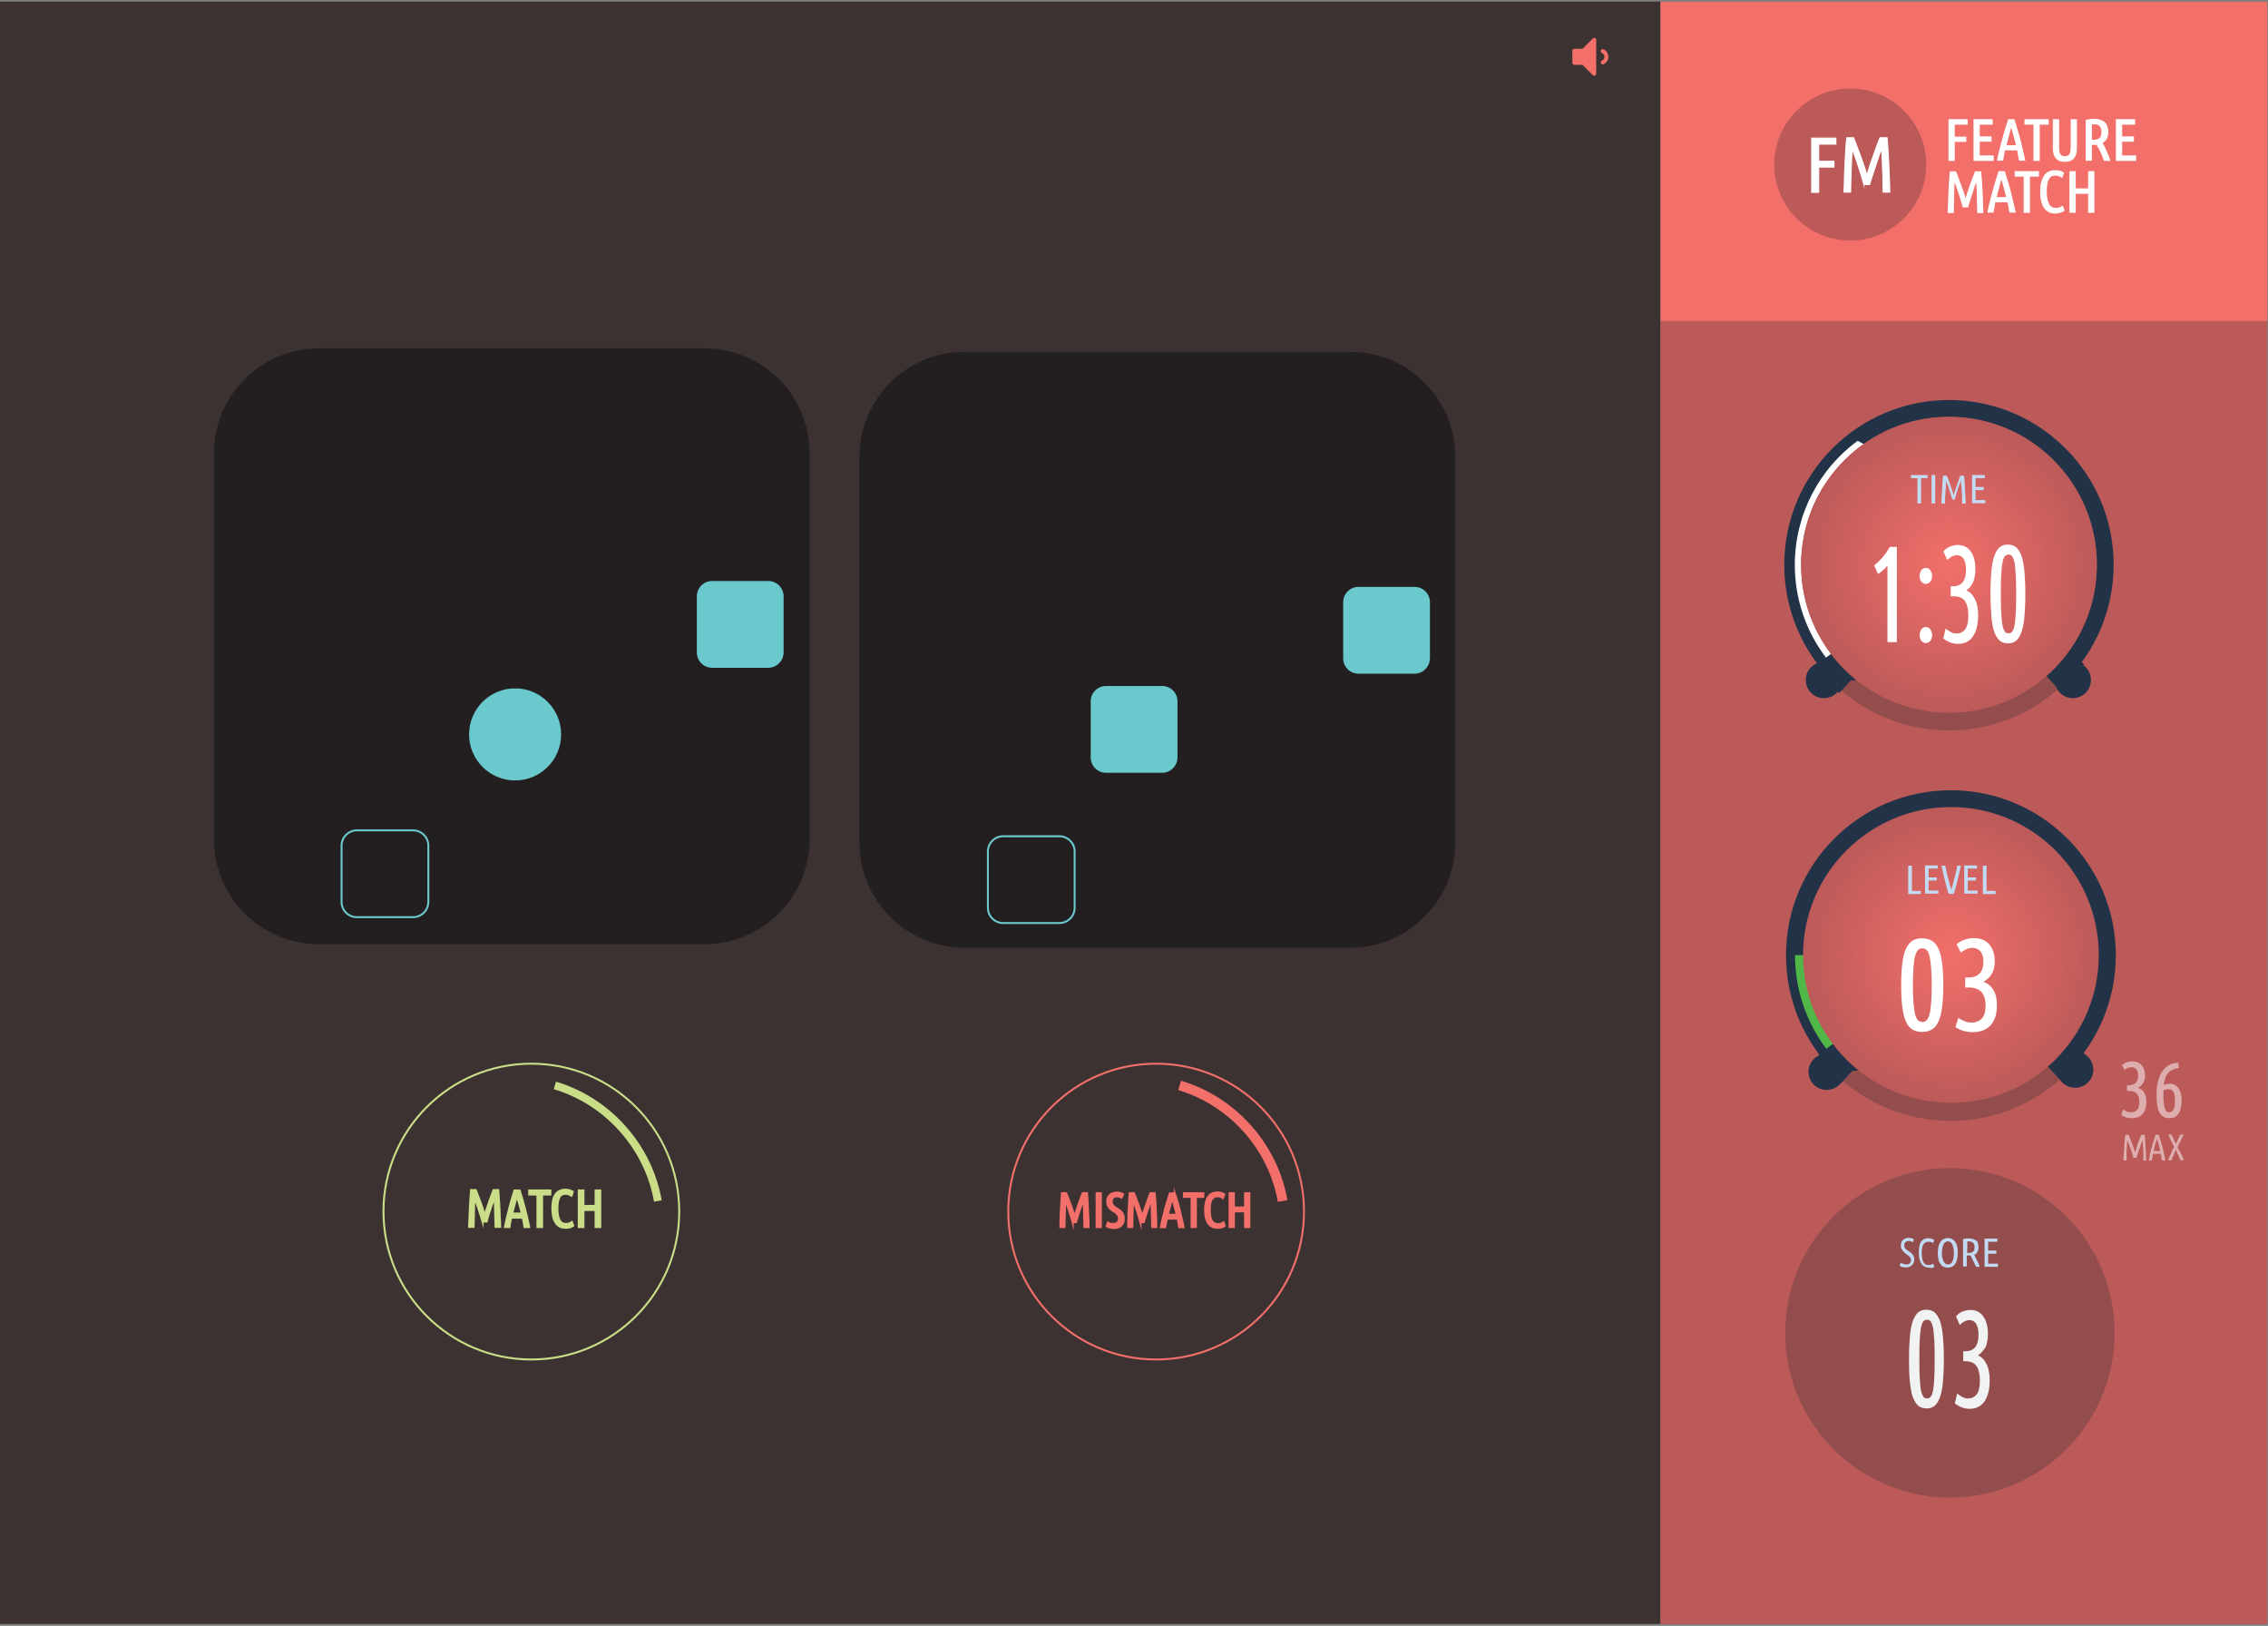 <?xml version="1.0" encoding="utf-8"?>
<!-- Generator: Adobe Illustrator 21.0.0, SVG Export Plug-In . SVG Version: 6.00 Build 0)  -->
<svg version="1.1" id="Layer_1" xmlns="http://www.w3.org/2000/svg" xmlns:xlink="http://www.w3.org/1999/xlink" x="0px" y="0px"
	 viewBox="0 0 1158 830" style="enable-background:new 0 0 1158 830;" xml:space="preserve">
<rect x="0" y="0" width="1158" height="830" fill="#808080" stroke="none"/>
<style type="text/css">
	.st0{fill:#3D3232;}
	.st1{fill:#BC5A5A;}
	.st2{fill:#F26F6A;}
	.st3{fill:#944D4D;}
	.st4{fill:#C2DBF2;}
	.st5{fill:#F1F2F2;}
	.st6{fill:#233347;}
	.st7{fill:#FFFFFF;}
	.st8{clip-path:url(#SVGID_3_);fill:url(#SVGID_4_);}
	.st9{fill:#51B848;}
	.st10{fill:url(#SVGID_5_);}
	.st11{clip-path:url(#SVGID_7_);fill:url(#SVGID_8_);}
	.st12{opacity:0.5;}
	.st13{fill:#FFFFFF;stroke:#FFFFFF;stroke-width:0.5;stroke-miterlimit:10;}
	.st14{fill:none;stroke:#CADE88;stroke-miterlimit:10;}
	.st15{fill:#CADD88;stroke:#CADD88;stroke-miterlimit:10;}
	.st16{fill:none;stroke:#CADE88;stroke-width:4;stroke-miterlimit:10;}
	.st17{fill:none;stroke:#F26F6A;stroke-miterlimit:10;}
	.st18{fill:#F26F6A;stroke:#F26F6A;stroke-miterlimit:10;}
	.st19{fill:none;stroke:#F26F6A;stroke-width:5;stroke-miterlimit:10;}
	.st20{fill:#231F20;}
	.st21{fill:#6AC9CD;}
	.st22{fill:none;stroke:#6AC9CD;stroke-miterlimit:10;}
</style>
<title>SpatialSpan</title>
<desc>Created with Sketch.</desc>
<g id="Page-1">
	<g id="SpatialSpan">
		<g id="Background_x5F_Panel_x5F_L">
			<rect id="Rectangle-path" y="0.8" class="st0" width="847.9" height="828.2"/>
		</g>
		<g id="Bottom_x5F_Panel_x5F_L" transform="translate(847, 163)">
			<rect id="Rectangle-path_1_" x="0.8" y="0.9" class="st1" width="309.8" height="665.2"/>
		</g>
		<g id="Top_x5F_Panel_x5F_L" transform="translate(847, 0)">
			<rect id="Rectangle-path_2_" x="0.8" y="0.9" class="st2" width="309.8" height="163"/>
		</g>
		<g id="Test_name" transform="translate(905, 45)">
			<circle id="Oval" class="st1" cx="39.7" cy="39" r="38.8"/>
		</g>
		<g id="Audio_Controls" transform="translate(802, 19)">
			<g id="Layer_18">
				<path id="Shape_17_" class="st2" d="M13,1.2v17.5c0,0.3-0.1,0.5-0.3,0.7s-0.4,0.3-0.7,0.3s-0.5-0.1-0.7-0.3L6,14.1H1.8
					c-0.3,0-0.5-0.1-0.7-0.3s-0.3-0.4-0.3-0.7V6.9c0-0.3,0.1-0.5,0.3-0.7C1.3,6,1.5,5.9,1.8,5.9H6l5.3-5.3c0.2-0.2,0.4-0.3,0.7-0.3
					s0.5,0.1,0.7,0.3C12.9,0.7,13,0.9,13,1.2z M18.5,7.7c0.5,0.7,0.7,1.5,0.7,2.3s-0.2,1.6-0.7,2.3s-1.1,1.2-1.8,1.5
					c-0.1,0.1-0.2,0.1-0.4,0.1c-0.3,0-0.5-0.1-0.7-0.3s-0.3-0.4-0.3-0.7c0-0.2,0.1-0.4,0.2-0.6s0.3-0.3,0.5-0.4
					c0.2-0.1,0.4-0.2,0.5-0.4c0.2-0.1,0.3-0.3,0.5-0.6c0.1-0.2,0.2-0.6,0.2-0.9c0-0.4-0.1-0.7-0.2-0.9s-0.3-0.4-0.5-0.6
					c-0.2-0.1-0.4-0.3-0.5-0.4c-0.2-0.1-0.3-0.2-0.5-0.4c-0.1-0.2-0.2-0.3-0.2-0.6c0-0.3,0.1-0.5,0.3-0.7s0.4-0.3,0.7-0.3
					c0.2,0,0.3,0,0.4,0.1C17.4,6.4,18,6.9,18.5,7.7z"/>
			</g>
		</g>
		<g>
			<g>
				<path class="st3" d="M1079.7,680.4c0,46.4-37.7,84.1-84.1,84.1s-84.1-37.7-84.1-84.1s37.7-84.1,84.1-84.1
					S1079.7,634,1079.7,680.4"/>
			</g>
		</g>
		<g>
			<path class="st4" d="M973.4,645.5c0.8,0,1.4-0.2,1.7-0.6c0.5-0.5,0.6-0.9,0.6-1.7c0-0.3,0-0.8-0.2-0.9c-0.2-0.3-0.3-0.6-0.5-0.8
				c-0.2-0.2-0.5-0.5-0.8-0.6c-0.3-0.2-0.5-0.5-0.8-0.6c-0.3-0.2-0.6-0.5-0.9-0.8c-0.3-0.3-0.6-0.5-0.9-0.9
				c-0.3-0.5-0.5-0.8-0.8-1.2c-0.2-0.5-0.3-0.9-0.3-1.6c0-0.6,0.2-1.1,0.3-1.6s0.5-0.9,0.8-1.2c0.3-0.3,0.8-0.6,1.2-0.8
				c0.5-0.2,1.1-0.3,1.6-0.3c0.6,0,1.1,0,1.6,0.2s0.9,0.3,1.2,0.5l-0.6,1.6c-0.3-0.2-0.6-0.3-0.9-0.5c-0.3-0.2-0.8-0.2-1.1-0.2
				c-0.6,0-1.2,0.2-1.7,0.6c-0.5,0.5-0.6,0.9-0.6,1.6c0,0.5,0,0.8,0.2,1.1s0.3,0.6,0.5,0.8c0.2,0.3,0.5,0.5,0.8,0.6s0.6,0.5,0.9,0.6
				c0.3,0.2,0.6,0.5,0.9,0.6c0.3,0.3,0.6,0.5,0.9,0.9c0.3,0.5,0.5,0.8,0.6,1.1c0.2,0.5,0.3,0.9,0.3,1.6c0,0.5-0.2,1.1-0.3,1.6
				c-0.2,0.5-0.5,0.9-0.8,1.2c-0.3,0.3-0.8,0.6-1.4,0.9c-0.6,0.3-1.2,0.3-1.9,0.3c-0.6,0-1.2,0-1.7-0.2s-0.9-0.3-1.4-0.6l0.6-1.6
				c0.3,0.2,0.8,0.5,1.1,0.5C972.5,645.5,973,645.5,973.4,645.5z"/>
			<path class="st4" d="M985,647.1c-1.7,0-3-0.6-3.9-1.9c-0.9-1.2-1.4-3.3-1.4-5.9c0-1.4,0.2-2.5,0.3-3.4c0.3-0.9,0.6-1.7,1.1-2.3
				c0.5-0.6,0.9-0.9,1.6-1.2c0.6-0.3,1.2-0.3,2-0.3c0.6,0,1.2,0.2,1.7,0.3c0.5,0.2,0.9,0.3,1.2,0.6l-0.6,1.6
				c-0.3-0.2-0.6-0.5-1.1-0.5c-0.3-0.2-0.8-0.2-1.4-0.2c-1.1,0-1.9,0.5-2.5,1.4c-0.5,0.9-0.8,2.3-0.8,4.4c0,2,0.3,3.4,0.8,4.5
				c0.5,1.1,1.4,1.6,2.6,1.6c0.6,0,1.1,0,1.4-0.2c0.3-0.2,0.8-0.3,1.1-0.5l0.5,1.6c-0.3,0.3-0.8,0.5-1.2,0.6
				C985.9,647.4,985.6,647.1,985,647.1z"/>
			<path class="st4" d="M999.6,639.6c0,1.1-0.2,2.2-0.3,3.1c-0.2,0.9-0.5,1.7-0.9,2.3s-0.9,1.2-1.6,1.6c-0.6,0.3-1.4,0.5-2.3,0.5
				s-1.7-0.2-2.3-0.5c-0.6-0.3-1.2-0.9-1.6-1.6c-0.5-0.6-0.8-1.4-0.9-2.3c-0.2-0.9-0.3-2-0.3-3.1c0-1.1,0.2-2.2,0.3-3.1
				c0.2-0.9,0.5-1.7,0.9-2.3s0.9-1.2,1.6-1.6c0.6-0.3,1.4-0.6,2.3-0.6s1.7,0.2,2.3,0.6c0.6,0.3,1.2,0.9,1.6,1.6
				c0.5,0.6,0.8,1.4,0.9,2.3C999.6,637.4,999.6,638.5,999.6,639.6z M997.6,639.6c0-0.9,0-1.7-0.2-2.3c-0.2-0.8-0.3-1.4-0.5-1.9
				s-0.6-0.9-0.9-1.2c-0.5-0.3-0.9-0.5-1.4-0.5c-0.5,0-1.1,0.2-1.4,0.5c-0.5,0.3-0.8,0.8-0.9,1.2c-0.2,0.5-0.5,1.1-0.6,1.9
				s-0.2,1.6-0.2,2.3c0,0.8,0,1.7,0.2,2.3s0.3,1.4,0.6,1.9c0.3,0.5,0.6,0.9,0.9,1.2c0.5,0.3,0.9,0.5,1.4,0.5c0.5,0,1.1-0.2,1.4-0.5
				c0.5-0.3,0.8-0.6,0.9-1.2c0.3-0.5,0.5-1.1,0.5-1.9C997.6,641.3,997.6,640.4,997.6,639.6z"/>
			<path class="st4" d="M1002.6,632.5c0.9-0.3,1.9-0.3,2.8-0.3c0.8,0,1.4,0.2,2,0.3c0.6,0.2,1.1,0.5,1.6,0.8s0.8,0.8,0.9,1.4
				c0.2,0.6,0.3,1.2,0.3,2c0,0.9-0.2,1.9-0.6,2.5c-0.3,0.6-0.9,1.1-1.6,1.4c0.2,0.3,0.3,0.6,0.6,1.1c0.3,0.5,0.5,1.1,0.8,1.6
				c0.3,0.6,0.5,1.2,0.8,1.7c0.3,0.6,0.5,1.2,0.6,1.7h-1.9c-0.2-0.5-0.3-0.9-0.6-1.4c-0.2-0.5-0.5-1.1-0.8-1.6s-0.5-1.1-0.8-1.6
				s-0.5-0.9-0.6-1.2c-0.2,0-0.5,0-0.6,0c-0.3,0-0.5,0-0.8,0h-0.5v5.6h-1.9v-14H1002.6z M1004.4,639.6h0.8c0.9,0,1.7-0.2,2.2-0.6
				c0.5-0.5,0.8-1.2,0.8-2.3c0-0.5,0-0.9-0.2-1.4c-0.2-0.3-0.3-0.6-0.6-0.9c-0.3-0.2-0.5-0.3-0.9-0.5c-0.3-0.2-0.8-0.2-1.1-0.2
				c-0.3,0-0.6,0-0.9,0L1004.4,639.6L1004.4,639.6z"/>
			<path class="st4" d="M1013.3,646.8v-14.5h6.5v1.6h-4.7v4.5h4.2v1.6h-4.2v5.1h5v1.6h-6.9V646.8z"/>
		</g>
		<g>
			<path class="st5" d="M974.7,693.8c0-4.8,0.2-8.7,0.5-12c0.3-3.3,0.9-5.9,1.6-7.8c0.8-2,1.7-3.4,2.8-4.2c1.1-0.9,2.5-1.2,4-1.2
				c1.6,0,3,0.5,4,1.2c1.1,0.9,2,2.3,2.8,4.2c0.8,2,1.2,4.5,1.6,7.8c0.3,3.3,0.5,7.3,0.5,12c0,4.7-0.2,8.7-0.5,12
				c-0.3,3.3-0.9,5.9-1.6,7.8c-0.8,2-1.7,3.4-2.8,4.2c-1.1,0.9-2.5,1.2-4,1.2c-1.6,0-3-0.5-4-1.2c-1.1-0.9-2-2.3-2.8-4.2
				c-0.8-2-1.2-4.5-1.6-7.8C974.8,702.5,974.7,698.5,974.7,693.8z M987.8,693.8c0-3.9,0-7-0.2-9.7c-0.2-2.5-0.3-4.7-0.6-6.2
				c-0.3-1.6-0.8-2.6-1.2-3.3c-0.5-0.6-1.1-0.9-1.9-0.9s-1.4,0.3-1.9,0.9c-0.5,0.6-0.9,1.7-1.2,3.3c-0.3,1.6-0.5,3.6-0.6,6.2
				c-0.2,2.6-0.2,5.8-0.2,9.7s0,7,0.2,9.7s0.3,4.7,0.6,6.2c0.3,1.6,0.8,2.6,1.2,3.3c0.5,0.6,1.1,0.9,1.9,0.9s1.4-0.3,1.9-0.9
				c0.5-0.6,0.9-1.7,1.2-3.3c0.3-1.6,0.5-3.6,0.6-6.2C987.8,700.8,987.8,697.5,987.8,693.8z"/>
			<path class="st5" d="M1009.9,691.9c1.9,0.8,3.3,2.3,4.4,4.5c1.1,2.2,1.6,4.8,1.6,8.3c0,4.5-0.9,8.1-2.6,10.6
				c-1.7,2.6-4.4,3.9-7.8,3.9c-1.4,0-2.6-0.3-4-0.8c-1.2-0.5-2.5-1.2-3.4-2l1.2-5c0.8,0.6,1.7,1.2,2.6,1.7c0.9,0.5,1.9,0.8,3,0.8
				c1.9,0,3.4-0.8,4.4-2.2c1.1-1.4,1.6-3.9,1.6-7c0-3.3-0.6-5.6-1.7-7.3c-1.1-1.6-3-2.5-5.6-2.5h-1.2v-5.1h1.2c2.2,0,3.9-0.8,5-2.2
				c1.1-1.4,1.6-3.6,1.6-6.2c0-2.5-0.5-4.4-1.2-5.6c-0.8-1.2-2-1.9-3.4-1.9c-0.9,0-1.9,0.3-2.8,0.8s-1.6,1.1-2.2,1.7l-1.9-4.4
				c0.9-1.1,2-2,3.4-2.5c1.4-0.5,2.6-0.8,3.9-0.8c2.8,0,5.1,1.1,6.7,3.4c1.6,2.3,2.3,5.3,2.3,9c0,2.6-0.5,5-1.2,6.7
				C1012.5,689.6,1011.4,691,1009.9,691.9z"/>
		</g>
		<g>
			<g>
				<path class="st6" d="M1079.2,288.3c0,46.4-37.7,84.1-84.1,84.1c-46.4,0-84.1-37.7-84.1-84.1s37.7-84.1,84.1-84.1
					C1041.5,204.2,1079.2,241.9,1079.2,288.3"/>
			</g>
			<g>
				<path class="st3" d="M1058.3,344.4c-15.4,17.4-38,28.5-63.2,28.5c-22.9,0-43.8-9.2-59-24C939.2,345.6,1060.3,342,1058.3,344.4"
					/>
			</g>
			<g>
				<polyline class="st6" points="1052.9,353.9 1029,327.8 1040.9,316.2 1064.1,339.2 				"/>
			</g>
			<g>
				<path class="st6" d="M1064.9,340.6c3.6,3.6,3.6,9.5,0,13.1c-3.6,3.6-9.5,3.6-13.1,0c-3.6-3.6-3.6-9.5,0-13.1
					C1055.2,337,1061.1,337,1064.9,340.6"/>
			</g>
			<g>
				<polyline class="st6" points="939,353.9 962.9,327.8 951,316.2 927.8,339.2 				"/>
			</g>
			<g>
				<path class="st6" d="M924.7,340.6c-3.6,3.6-3.6,9.5,0,13.1s9.5,3.6,13.1,0c3.6-3.6,3.6-9.5,0-13.1
					C934.2,337,928.4,337,924.7,340.6"/>
			</g>
			<g>
				<path class="st7" d="M954.6,228.4c-19.3,13-31.9,35-31.9,60.1c0,16.4,5.5,31.5,14.6,43.6l-5,3.6l0,0
					c-10-13.2-15.9-29.6-15.9-47.3c0-26,12.6-49.1,32.1-63.4"/>
			</g>
			<path class="st7" d="M995.1,209.7"/>
		</g>
		<g>
			<g>
				<defs>
					<path id="SVGID_1_" d="M919.6,288.3c0,41.7,33.8,75.5,75.5,75.5c41.7,0,75.5-33.8,75.5-75.5s-33.8-75.5-75.5-75.5
						C953.5,212.8,919.6,246.6,919.6,288.3"/>
				</defs>
				<radialGradient id="SVGID_2_" cx="995.093" cy="288.293" r="75.528" gradientUnits="userSpaceOnUse">
					<stop  offset="0" style="stop-color:#F26F6A"/>
					<stop  offset="1" style="stop-color:#BC5A5A"/>
				</radialGradient>
				<use xlink:href="#SVGID_1_"  style="overflow:visible;fill:url(#SVGID_2_);"/>
				<clipPath id="SVGID_3_">
					<use xlink:href="#SVGID_1_"  style="overflow:visible;"/>
				</clipPath>
				
					<radialGradient id="SVGID_4_" cx="261.231" cy="-2582.918" r="1.557" gradientTransform="matrix(48.5 0 0 48.5 -11674.637 125559.828)" gradientUnits="userSpaceOnUse">
					<stop  offset="0" style="stop-color:#F26F6A"/>
					<stop  offset="1" style="stop-color:#BC5A5A"/>
				</radialGradient>
				<rect x="919.6" y="212.8" class="st8" width="151.1" height="151.1"/>
			</g>
		</g>
		<g>
			<path class="st4" d="M984.2,242.5v1.6h-3.3V257h-1.9v-12.9h-3.3v-1.6H984.2z"/>
			<path class="st4" d="M986.2,242.5h1.9V257h-1.9V242.5z"/>
			<path class="st4" d="M996.8,255c-0.3-0.9-0.6-2-0.9-3c-0.3-0.9-0.6-1.7-0.8-2.6c-0.2-0.9-0.5-1.6-0.8-2.2
				c-0.3-0.6-0.5-1.2-0.6-1.7c0,0.8-0.2,1.7-0.2,2.6c0,0.9,0,1.9-0.2,3c0,0.9,0,2-0.2,3c0,0.9,0,2,0,3h-1.9c0-1.2,0.2-2.5,0.2-3.7
				c0-1.2,0.2-2.5,0.2-3.7c0-1.2,0.2-2.5,0.2-3.6c0-1.2,0.2-2.3,0.3-3.3h1.9c0.3,0.6,0.5,1.2,0.9,2.2c0.3,0.8,0.6,1.7,0.9,2.6
				c0.3,0.9,0.6,1.9,0.9,2.6c0.3,0.9,0.6,1.7,0.8,2.5c0.2-0.8,0.5-1.6,0.8-2.5c0.3-0.9,0.6-1.9,0.9-2.6c0.3-0.9,0.6-1.7,0.9-2.6
				c0.3-0.9,0.6-1.6,0.8-2.2h1.9c0.2,1.1,0.2,2.2,0.3,3.3c0,1.2,0.2,2.3,0.2,3.6c0,1.2,0.2,2.5,0.2,3.7c0,1.2,0.2,2.5,0.2,3.7h-1.9
				c0-0.9,0-1.9,0-3s0-2-0.2-3.1c0-1.1,0-2-0.2-3c0-0.9-0.2-1.9-0.2-2.6c-0.2,0.3-0.3,0.8-0.5,1.2c-0.2,0.5-0.3,1.1-0.6,1.7
				c-0.2,0.6-0.5,1.2-0.6,1.9c-0.2,0.6-0.5,1.2-0.6,1.9c-0.2,0.6-0.3,1.1-0.5,1.7c-0.2,0.5-0.3,0.9-0.3,1.2L996.8,255L996.8,255z"/>
			<path class="st4" d="M1006.9,257v-14.5h6.5v1.6h-4.7v4.5h4.2v1.6h-4.2v5.1h5v1.6h-6.9V257z"/>
		</g>
		<g>
			<path class="st7" d="M956.9,288.6c0.8-0.5,1.4-1.1,2.2-1.9c0.8-0.8,1.6-1.6,2.2-2.3c0.6-0.9,1.4-1.7,2-2.6
				c0.6-0.9,1.1-1.9,1.6-2.6h3.6v48.6h-4.8v-39.1c-0.6,0.8-1.4,1.7-2.2,2.3c-0.8,0.8-1.7,1.4-2.6,2L956.9,288.6z"/>
			<path class="st7" d="M986.5,294.1c0,1.1-0.3,2-0.9,2.8c-0.6,0.8-1.4,1.2-2.3,1.2s-1.7-0.5-2.3-1.2c-0.6-0.8-0.9-1.9-0.9-2.8
				c0-1.1,0.3-2.2,0.9-3c0.6-0.8,1.4-1.2,2.3-1.2s1.9,0.5,2.3,1.2C986.2,291.9,986.5,293,986.5,294.1z M986.5,324.3
				c0,1.1-0.3,2-0.9,2.8c-0.6,0.8-1.4,1.2-2.3,1.2s-1.7-0.5-2.3-1.2c-0.6-0.8-0.9-1.9-0.9-2.8c0-1.1,0.3-2,0.9-3
				c0.6-0.9,1.4-1.2,2.3-1.2s1.9,0.5,2.3,1.2C986.2,322.1,986.5,323.2,986.5,324.3z"/>
			<path class="st7" d="M1004,301.4c1.9,0.8,3.3,2.3,4.4,4.5c1.1,2.2,1.6,4.8,1.6,8.3c0,4.5-0.9,8.1-2.6,10.6
				c-1.7,2.6-4.4,3.9-7.8,3.9c-1.4,0-2.6-0.3-4-0.8c-1.2-0.5-2.5-1.2-3.4-2l1.2-5c0.8,0.6,1.7,1.2,2.6,1.7c0.9,0.5,1.9,0.8,3,0.8
				c1.9,0,3.4-0.8,4.4-2.2c1.1-1.4,1.6-3.9,1.6-7c0-3.3-0.6-5.6-1.7-7.3c-1.1-1.6-3-2.5-5.6-2.5H996v-5.1h1.2c2.2,0,3.9-0.8,5-2.2
				c1.1-1.4,1.6-3.6,1.6-6.2c0-2.5-0.5-4.4-1.2-5.6c-0.8-1.2-2-1.9-3.4-1.9c-0.9,0-1.9,0.3-2.8,0.8c-0.9,0.5-1.6,1.1-2.2,1.7
				l-1.9-4.4c0.9-1.1,2-2,3.4-2.5c1.4-0.5,2.6-0.8,3.9-0.8c2.8,0,5.1,1.1,6.7,3.4c1.6,2.3,2.3,5.3,2.3,9c0,2.6-0.5,5-1.2,6.7
				C1006.6,299,1005.4,300.4,1004,301.4z"/>
			<path class="st7" d="M1016.3,303.2c0-4.8,0.2-8.7,0.5-12c0.3-3.3,0.9-5.9,1.6-7.8c0.8-2,1.7-3.4,2.8-4.2c1.1-0.9,2.5-1.2,4-1.2
				c1.6,0,3,0.5,4,1.2c1.1,0.9,2,2.3,2.8,4.2c0.8,2,1.2,4.5,1.6,7.8c0.3,3.3,0.5,7.3,0.5,12c0,4.7-0.2,8.7-0.5,12
				c-0.3,3.3-0.9,5.9-1.6,7.8c-0.8,2-1.7,3.4-2.8,4.2c-1.1,0.9-2.5,1.2-4,1.2c-1.6,0-3-0.5-4-1.2c-1.1-0.9-2-2.3-2.8-4.2
				c-0.8-2-1.2-4.5-1.6-7.8C1016.6,312,1016.3,308.1,1016.3,303.2z M1029.4,303.2c0-3.9,0-7-0.2-9.7c-0.2-2.5-0.3-4.7-0.6-6.2
				c-0.3-1.6-0.8-2.6-1.2-3.3c-0.5-0.6-1.1-0.9-1.9-0.9c-0.8,0-1.4,0.3-1.9,0.9c-0.5,0.6-0.9,1.7-1.2,3.3c-0.3,1.6-0.5,3.6-0.6,6.2
				c-0.2,2.6-0.2,5.8-0.2,9.7s0,7,0.2,9.7s0.3,4.7,0.6,6.2c0.3,1.6,0.8,2.6,1.2,3.3c0.5,0.6,1.1,0.9,1.9,0.9c0.8,0,1.4-0.3,1.9-0.9
				s0.9-1.7,1.2-3.3c0.3-1.6,0.5-3.6,0.6-6.2C1029.4,310.3,1029.4,307.1,1029.4,303.2z"/>
		</g>
		<g>
			<g>
				<path class="st6" d="M1080.3,487.6c0,46.6-37.7,84.2-84.2,84.2c-46.6,0-84.2-37.7-84.2-84.2s37.7-84.2,84.2-84.2
					C1042.4,403.4,1080.3,441.1,1080.3,487.6"/>
			</g>
			<g>
				<path class="st3" d="M1059.1,543.7c-15.4,17.4-38,28.5-63.2,28.5c-22.9,0-43.8-9.2-59-24C940.1,544.9,1061.1,541.5,1059.1,543.7
					"/>
			</g>
			<g>
				<polyline class="st6" points="1053.6,553.2 1029.8,527.2 1041.7,515.5 1064.9,538.5 				"/>
			</g>
			<g>
				<path class="st6" d="M1066.1,539.5c3.6,3.6,3.6,9.5,0,13.1c-3.6,3.6-9.5,3.6-13.1,0c-3.6-3.6-3.6-9.5,0-13.1
					C1056.6,535.9,1062.5,535.9,1066.1,539.5"/>
			</g>
			<g>
				<polyline class="st6" points="939.8,553.2 963.6,527.2 951.8,515.5 928.6,538.5 				"/>
			</g>
			<g>
				<path class="st6" d="M926.1,540.6c-3.6,3.6-3.6,9.5,0,13.1s9.5,3.6,13.1,0c3.6-3.6,3.6-9.5,0-13.1
					C935.8,537,929.8,537,926.1,540.6"/>
			</g>
			<g>
				<path class="st9" d="M924.2,487.6c0,16.2,5.3,31.1,14.5,43.1l-6.2,4.7l0,0c-10-13.2-16-29.9-16-47.8"/>
			</g>
			<linearGradient id="SVGID_5_" gradientUnits="userSpaceOnUse" x1="1064.859" y1="522.667" x2="1064.859" y2="522.667">
				<stop  offset="0" style="stop-color:#39B54A"/>
				<stop  offset="8.278921e-02" style="stop-color:#39B54A"/>
				<stop  offset="0.395" style="stop-color:#F48270"/>
				<stop  offset="0.725" style="stop-color:#F5841F"/>
				<stop  offset="0.948" style="stop-color:#ED174B"/>
				<stop  offset="1" style="stop-color:#ED174B"/>
			</linearGradient>
			<path class="st10" d="M1064.9,522.7"/>
		</g>
		<g>
			<g>
				<defs>
					<path id="SVGID_6_" d="M920.6,487.5c0,41.7,33.8,75.5,75.5,75.5c41.7,0,75.5-33.8,75.5-75.5s-33.8-75.5-75.5-75.5
						C954.6,412,920.6,445.8,920.6,487.5"/>
				</defs>
				<clipPath id="SVGID_7_">
					<use xlink:href="#SVGID_6_"  style="overflow:visible;"/>
				</clipPath>
				<radialGradient id="SVGID_8_" cx="996.148" cy="487.5" r="75.528" gradientUnits="userSpaceOnUse">
					<stop  offset="0" style="stop-color:#F26F6A"/>
					<stop  offset="1" style="stop-color:#BC5A5A"/>
				</radialGradient>
				<rect x="920.6" y="412" class="st11" width="151.1" height="151.1"/>
			</g>
		</g>
		<g>
			<path class="st4" d="M980.8,454.8v1.6h-6.5v-14.5h1.9v12.9H980.8z"/>
			<path class="st4" d="M982.9,456.3v-14.5h6.5v1.6h-4.7v4.5h4.2v1.6h-4.2v5.1h5v1.6h-6.9V456.3z"/>
			<path class="st4" d="M994.9,456.3c-0.3-1.1-0.6-2.2-0.9-3.1c-0.3-1.1-0.6-2.2-0.9-3.4c-0.3-1.2-0.6-2.3-0.9-3.7
				c-0.3-1.4-0.6-2.8-0.9-4.2h2c0.2,1.1,0.3,2.2,0.6,3.3c0.2,1.1,0.5,2.2,0.8,3.1c0.3,1.1,0.5,2,0.8,3.1c0.3,1.1,0.5,1.9,0.8,2.8
				c0.3-0.9,0.5-1.9,0.8-2.8c0.3-0.9,0.5-2,0.8-3.1s0.5-2.2,0.8-3.1c0.2-1.1,0.5-2.2,0.6-3.3h1.9c-0.3,1.6-0.6,3-0.9,4.2
				c-0.3,1.2-0.6,2.5-0.9,3.7c-0.3,1.2-0.6,2.3-0.9,3.4c-0.3,1.1-0.6,2.2-0.9,3.1H994.9z"/>
			<path class="st4" d="M1002.9,456.3v-14.5h6.5v1.6h-4.7v4.5h4.2v1.6h-4.2v5.1h5v1.6h-6.9V456.3z"/>
			<path class="st4" d="M1018.9,454.8v1.6h-6.5v-14.5h1.9v12.9H1018.9z"/>
		</g>
		<g class="st12">
			<path class="st7" d="M1089.2,590.6c-0.3-0.9-0.5-1.7-0.8-2.6c-0.3-0.8-0.5-1.6-0.8-2.3c-0.3-0.8-0.5-1.4-0.8-2
				c-0.2-0.6-0.5-1.1-0.6-1.6c0,0.8-0.2,1.6-0.2,2.3c0,0.9,0,1.7-0.2,2.6c0,0.9,0,1.9,0,2.8c0,0.9,0,1.7,0,2.6h-1.6
				c0-1.1,0-2.3,0.2-3.4c0-1.1,0.2-2.3,0.2-3.4c0-1.1,0.2-2.2,0.2-3.3s0.2-2,0.3-3h1.7c0.2,0.5,0.5,1.2,0.8,1.9
				c0.3,0.8,0.6,1.6,0.9,2.3s0.6,1.6,0.9,2.5c0.3,0.8,0.5,1.6,0.8,2.2c0.2-0.6,0.5-1.4,0.6-2.2c0.3-0.8,0.5-1.6,0.8-2.5
				c0.3-0.8,0.6-1.6,0.9-2.3c0.3-0.8,0.5-1.4,0.8-1.9h1.7c0.2,0.9,0.2,1.9,0.3,3c0,1.1,0.2,2.2,0.2,3.3c0,1.1,0.2,2.2,0.2,3.4
				c0,1.1,0,2.3,0.2,3.4h-1.6c0-0.8,0-1.7,0-2.6s0-1.9,0-2.8c0-0.9,0-1.9-0.2-2.6c0-0.9-0.2-1.7-0.2-2.3c-0.2,0.3-0.3,0.8-0.5,1.2
				c-0.2,0.5-0.3,0.9-0.5,1.6c-0.2,0.6-0.3,1.1-0.6,1.7c-0.2,0.6-0.3,1.1-0.6,1.7c-0.2,0.5-0.3,1.1-0.5,1.6
				c-0.2,0.5-0.3,0.8-0.3,1.1h-1.9V590.6z"/>
			<path class="st7" d="M1102.2,579.3c0.3,0.9,0.6,1.9,0.9,2.8c0.3,0.9,0.6,2,0.9,3c0.3,1.1,0.6,2.2,0.8,3.4
				c0.2,1.2,0.6,2.5,0.8,3.9h-1.7c-0.2-0.6-0.2-1.1-0.3-1.7c-0.2-0.6-0.2-1.1-0.3-1.7h-4c-0.2,0.6-0.3,1.1-0.3,1.7
				c-0.2,0.6-0.2,1.1-0.3,1.7h-1.6c0.3-1.4,0.6-2.6,0.8-3.9c0.2-1.2,0.6-2.3,0.9-3.4c0.3-1.1,0.6-2,0.9-3c0.3-0.9,0.6-1.9,0.9-2.8
				H1102.2z M1101.3,581.2c-0.3,1.1-0.6,2-0.9,3.1c-0.3,1.1-0.6,2.2-0.8,3.3h3.4c-0.3-1.1-0.5-2.2-0.8-3.3
				C1101.9,583.2,1101.6,582.3,1101.3,581.2z"/>
			<path class="st7" d="M1111,583.9l2.2-4.7h1.7l-3.1,6.4c0.3,0.5,0.6,1.1,0.9,1.7c0.3,0.6,0.6,1.1,0.9,1.7c0.3,0.6,0.6,1.1,0.8,1.7
				c0.3,0.6,0.5,1.1,0.6,1.6h-1.7c-0.2-0.3-0.3-0.8-0.5-1.2c-0.2-0.5-0.3-0.9-0.6-1.4c-0.3-0.5-0.5-0.9-0.6-1.4
				c-0.2-0.5-0.5-0.9-0.6-1.4c-0.2,0.5-0.5,0.9-0.6,1.4c-0.3,0.5-0.5,0.9-0.6,1.4c-0.2,0.5-0.5,0.9-0.6,1.4
				c-0.2,0.5-0.3,0.8-0.5,1.2h-1.7c0.2-0.5,0.5-1.1,0.6-1.6c0.3-0.6,0.5-1.1,0.8-1.7c0.3-0.6,0.6-1.2,0.8-1.9
				c0.3-0.6,0.6-1.2,0.8-1.7l-3-6.2h1.7L1111,583.9z"/>
		</g>
		<g>
			<path class="st7" d="M970.7,502.9c0-4.5,0.2-8.3,0.6-11.3c0.4-3.1,1-5.5,1.9-7.4c0.9-1.8,2-3.2,3.3-4c1.3-0.8,3-1.2,4.9-1.2
				c1.9,0,3.5,0.4,4.9,1.2c1.4,0.8,2.5,2.1,3.4,4c0.9,1.8,1.5,4.3,1.9,7.4c0.4,3.1,0.6,6.8,0.6,11.3c0,4.5-0.2,8.3-0.6,11.3
				c-0.4,3.1-1,5.5-1.9,7.4c-0.9,1.8-2,3.2-3.4,4c-1.4,0.8-3,1.2-4.9,1.2c-1.9,0-3.6-0.4-4.9-1.2c-1.3-0.8-2.5-2.1-3.3-4
				c-0.9-1.8-1.5-4.3-1.9-7.4C970.9,511.1,970.7,507.4,970.7,502.9z M986.3,502.9c0-3.6-0.1-6.6-0.3-9c-0.2-2.4-0.5-4.4-0.8-5.8
				c-0.4-1.5-0.9-2.5-1.5-3.1c-0.6-0.6-1.4-0.9-2.2-0.9c-0.9,0-1.6,0.3-2.2,0.9c-0.6,0.6-1.1,1.7-1.5,3.1s-0.6,3.4-0.8,5.8
				c-0.2,2.4-0.3,5.4-0.3,9s0.1,6.6,0.3,9c0.2,2.4,0.5,4.4,0.8,5.8c0.4,1.5,0.9,2.5,1.5,3.1c0.6,0.6,1.4,0.9,2.2,0.9
				c0.9,0,1.6-0.3,2.2-0.9c0.6-0.6,1.1-1.7,1.5-3.1c0.4-1.5,0.6-3.4,0.8-5.8C986.2,509.5,986.3,506.5,986.3,502.9z"/>
			<path class="st7" d="M1012.7,501.2c2.2,0.8,3.9,2.2,5.1,4.2c1.2,2,1.8,4.6,1.8,7.8c0,4.2-1,7.6-3.1,10c-2,2.4-5.1,3.7-9.3,3.7
				c-1.6,0-3.2-0.2-4.8-0.7c-1.5-0.5-2.9-1.1-4-1.9l1.5-4.6c1,0.6,2.1,1.1,3.2,1.6s2.3,0.7,3.5,0.7c2.2,0,4-0.7,5.3-2.1
				c1.3-1.4,1.9-3.6,1.9-6.6c0-3-0.7-5.3-2.1-6.9c-1.4-1.5-3.6-2.3-6.6-2.3h-1.7V499h1.5c2.6,0,4.6-0.7,5.9-2.1
				c1.3-1.4,1.9-3.4,1.9-5.9c0-2.4-0.5-4.2-1.5-5.3c-1-1.2-2.4-1.8-4-1.8c-1.1,0-2.2,0.2-3.3,0.7c-1,0.4-1.9,1-2.7,1.7l-2.2-4.2
				c1.1-1.1,2.5-1.8,4.1-2.4c1.6-0.5,3.1-0.8,4.7-0.8c3.4,0,6.1,1.1,7.9,3.2c1.8,2.2,2.8,5,2.8,8.6c0,2.5-0.5,4.6-1.5,6.4
				C1015.9,498.9,1014.5,500.2,1012.7,501.2z"/>
		</g>
		<g>
			<path class="st13" d="M995.1,81.9V61.1h9.3v2.3h-6.6V70h5.9v2.2h-5.9v9.7H995.1z"/>
			<path class="st13" d="M1007.9,81.9V61.1h9.3v2.3h-6.6v6.5h6v2.2h-6v7.5h7.1v2.3H1007.9z"/>
			<path class="st13" d="M1028.3,61.1c0.5,1.5,1,3,1.4,4.5c0.5,1.5,0.9,3.1,1.4,4.8c0.5,1.7,0.9,3.5,1.3,5.3
				c0.4,1.9,0.9,3.9,1.4,6.1h-2.7c-0.2-0.9-0.3-1.8-0.5-2.7c-0.2-0.9-0.3-1.8-0.5-2.6h-6.6c-0.2,0.9-0.4,1.8-0.5,2.6
				s-0.3,1.8-0.5,2.7h-2.6c0.4-2.2,0.9-4.2,1.4-6.1c0.5-1.9,0.9-3.7,1.4-5.3c0.5-1.7,0.9-3.3,1.4-4.8c0.5-1.5,0.9-3,1.4-4.5H1028.3z
				 M1026.9,64.2c-0.5,1.7-1,3.3-1.4,5c-0.5,1.7-0.9,3.4-1.3,5.2h5.4c-0.4-1.8-0.8-3.5-1.3-5.2C1027.8,67.5,1027.4,65.8,1026.9,64.2
				z"/>
			<path class="st13" d="M1045.8,61.1v2.3h-4.6v18.5h-2.7V63.4h-4.6v-2.3H1045.8z"/>
			<path class="st13" d="M1054.3,82.4c-1.9,0-3.4-0.5-4.4-1.7c-1-1.1-1.5-2.8-1.5-5.2V61.1h2.7v14.1c0,1.6,0.2,2.8,0.7,3.6
				c0.5,0.8,1.3,1.2,2.5,1.2c1.2,0,2.1-0.4,2.5-1.2c0.5-0.8,0.7-2,0.7-3.5V61.1h2.7v14.4c0,2.3-0.5,4.1-1.5,5.2
				C1057.8,81.8,1056.3,82.4,1054.3,82.4z"/>
			<path class="st13" d="M1065.2,61.4c1.4-0.3,2.8-0.5,4.1-0.5c1,0,2,0.1,2.8,0.4c0.8,0.2,1.6,0.6,2.2,1.1c0.6,0.5,1.1,1.2,1.4,2
				c0.3,0.8,0.5,1.8,0.5,3c0,1.4-0.3,2.6-0.8,3.5c-0.6,0.9-1.3,1.6-2.2,2c0.2,0.4,0.5,0.9,0.9,1.6c0.4,0.7,0.8,1.5,1.1,2.3
				c0.4,0.8,0.8,1.7,1.1,2.6c0.4,0.9,0.7,1.7,0.9,2.5h-2.7c-0.2-0.6-0.5-1.3-0.8-2c-0.3-0.8-0.7-1.5-1-2.3s-0.7-1.5-1.1-2.2
				c-0.4-0.7-0.7-1.3-1-1.8c-0.3,0-0.7,0.1-1,0.1s-0.7,0-1,0h-0.8v8.1h-2.6V61.4z M1067.8,71.6h1.1c1.4,0,2.4-0.3,3.2-0.9
				c0.7-0.6,1.1-1.7,1.1-3.3c0-0.8-0.1-1.4-0.3-2s-0.5-0.9-0.8-1.3c-0.4-0.3-0.8-0.5-1.3-0.7c-0.5-0.1-1-0.2-1.6-0.2
				c-0.5,0-1,0-1.4,0.1V71.6z"/>
			<path class="st13" d="M1080.6,81.9V61.1h9.3v2.3h-6.6v6.5h6v2.2h-6v7.5h7.1v2.3H1080.6z"/>
		</g>
		<g>
			<path class="st13" d="M1002.3,105.5c-0.4-1.4-0.8-2.8-1.2-4.1s-0.8-2.6-1.2-3.7c-0.4-1.2-0.8-2.2-1.1-3.2c-0.4-1-0.7-1.8-1-2.5
				c-0.1,1.1-0.1,2.4-0.2,3.8c0,1.4-0.1,2.8-0.1,4.2c-0.1,1.4-0.1,2.9-0.1,4.3c0,1.5-0.1,2.8-0.1,4.2h-2.6c0.1-1.8,0.1-3.6,0.2-5.4
				c0.1-1.8,0.1-3.6,0.2-5.4s0.2-3.5,0.3-5.2c0.1-1.7,0.2-3.3,0.4-4.8h2.7c0.4,0.9,0.8,1.9,1.2,3.1s0.9,2.4,1.4,3.7
				c0.5,1.3,0.9,2.6,1.4,3.9c0.4,1.3,0.8,2.5,1.1,3.6c0.3-1.1,0.7-2.3,1.1-3.6c0.4-1.3,0.9-2.6,1.3-3.9c0.5-1.3,0.9-2.5,1.4-3.7
				s0.9-2.2,1.2-3.1h2.7c0.1,1.5,0.3,3.1,0.4,4.8s0.2,3.4,0.3,5.2s0.2,3.6,0.2,5.4c0.1,1.8,0.1,3.6,0.2,5.4h-2.6
				c0-1.3-0.1-2.7-0.1-4.2c0-1.5-0.1-2.9-0.1-4.4c0-1.5-0.1-2.9-0.2-4.3c-0.1-1.4-0.1-2.7-0.2-3.8c-0.2,0.5-0.4,1.1-0.7,1.9
				c-0.3,0.8-0.6,1.6-0.8,2.4c-0.3,0.9-0.6,1.8-0.9,2.7c-0.3,0.9-0.6,1.8-0.9,2.7c-0.3,0.9-0.5,1.6-0.7,2.4
				c-0.2,0.7-0.4,1.3-0.5,1.7H1002.3z"/>
			<path class="st13" d="M1023.4,87.6c0.5,1.5,1,3,1.4,4.5c0.5,1.5,0.9,3.1,1.4,4.8c0.4,1.7,0.9,3.5,1.3,5.3
				c0.5,1.9,0.9,3.9,1.4,6.1h-2.7c-0.2-0.9-0.3-1.8-0.5-2.7c-0.2-0.9-0.3-1.8-0.5-2.6h-6.6c-0.2,0.9-0.4,1.8-0.5,2.6
				c-0.2,0.9-0.3,1.8-0.5,2.7h-2.6c0.4-2.2,0.9-4.2,1.4-6.1c0.5-1.9,0.9-3.7,1.4-5.3c0.5-1.7,0.9-3.3,1.4-4.8c0.5-1.5,0.9-3,1.4-4.5
				H1023.4z M1021.9,90.7c-0.5,1.7-1,3.3-1.4,5c-0.5,1.7-0.9,3.4-1.3,5.2h5.4c-0.4-1.8-0.8-3.5-1.3-5.2
				C1022.8,94,1022.4,92.3,1021.9,90.7z"/>
			<path class="st13" d="M1040.8,87.6v2.3h-4.6v18.5h-2.7V89.9h-4.6v-2.3H1040.8z"/>
			<path class="st13" d="M1049.5,108.8c-2.4,0-4.3-0.9-5.6-2.7s-2-4.6-2-8.4c0-1.9,0.2-3.6,0.6-4.9s0.9-2.4,1.5-3.3
				c0.7-0.8,1.4-1.4,2.3-1.8c0.9-0.4,1.9-0.6,2.9-0.6c0.9,0,1.7,0.1,2.5,0.3s1.4,0.5,1.9,0.9l-0.8,2.2c-0.5-0.3-1-0.6-1.5-0.8
				c-0.6-0.2-1.2-0.3-1.9-0.3c-1.6,0-2.8,0.7-3.5,2s-1.1,3.4-1.1,6.2c0,2.8,0.4,5,1.1,6.5c0.8,1.5,2,2.3,3.7,2.3
				c0.8,0,1.5-0.1,2-0.3c0.5-0.2,1-0.5,1.5-0.8l0.8,2.1c-0.5,0.4-1.1,0.7-1.8,0.9S1050.5,108.8,1049.5,108.8z"/>
			<path class="st13" d="M1066.4,87.6h2.7v20.8h-2.7v-9.7h-6.8v9.7h-2.7V87.6h2.7v8.8h6.8V87.6z"/>
		</g>
		<g>
			<path class="st13" d="M925,98.3V70.5h12.4v3.1h-8.8v8.7h7.8v3h-7.8v12.9H925z"/>
			<path class="st13" d="M951.7,94.4c-0.5-1.9-1.1-3.8-1.6-5.5c-0.6-1.8-1.1-3.4-1.6-5s-1-3-1.5-4.3c-0.5-1.3-0.9-2.4-1.3-3.4
				c-0.1,1.5-0.2,3.2-0.3,5c-0.1,1.8-0.1,3.7-0.2,5.6c-0.1,1.9-0.1,3.8-0.2,5.8c0,1.9-0.1,3.8-0.1,5.5h-3.4c0.1-2.4,0.2-4.8,0.2-7.3
				c0.1-2.4,0.2-4.8,0.3-7.2s0.3-4.7,0.4-6.9c0.1-2.2,0.3-4.4,0.5-6.4h3.5c0.5,1.1,1,2.5,1.6,4.1c0.6,1.6,1.2,3.2,1.9,5
				c0.6,1.7,1.2,3.5,1.8,5.2c0.6,1.7,1.1,3.3,1.5,4.8c0.4-1.4,0.9-3,1.5-4.8c0.6-1.7,1.1-3.5,1.8-5.2c0.6-1.7,1.2-3.4,1.8-5
				c0.6-1.6,1.1-3,1.6-4.1h3.6c0.2,2,0.4,4.1,0.5,6.4c0.1,2.2,0.3,4.5,0.4,6.9c0.1,2.4,0.2,4.8,0.3,7.2c0.1,2.4,0.2,4.9,0.2,7.3
				h-3.4c-0.1-1.8-0.1-3.6-0.1-5.6c0-1.9-0.1-3.9-0.2-5.9c-0.1-2-0.1-3.9-0.2-5.7c-0.1-1.9-0.2-3.6-0.3-5.1
				c-0.2,0.7-0.5,1.5-0.9,2.5c-0.4,1-0.7,2.1-1.1,3.3c-0.4,1.2-0.8,2.4-1.2,3.6c-0.4,1.2-0.8,2.4-1.2,3.6c-0.4,1.1-0.7,2.2-1,3.1
				c-0.3,0.9-0.5,1.7-0.7,2.3H951.7z"/>
		</g>
		<g class="st12">
			<path class="st7" d="M1091.7,555.3c1.3,0.5,2.4,1.3,3.1,2.5c0.7,1.2,1.1,2.8,1.1,4.7c0,2.6-0.6,4.6-1.9,6.1
				c-1.2,1.5-3.1,2.2-5.6,2.2c-1,0-1.9-0.1-2.9-0.4c-0.9-0.3-1.7-0.7-2.4-1.2l0.9-2.8c0.6,0.4,1.3,0.7,1.9,1s1.4,0.4,2.1,0.4
				c1.4,0,2.4-0.4,3.2-1.3c0.8-0.8,1.1-2.2,1.1-4s-0.4-3.2-1.3-4.2s-2.2-1.4-4-1.4h-1V554h0.9c1.6,0,2.8-0.4,3.6-1.3
				c0.8-0.9,1.2-2,1.2-3.6c0-1.4-0.3-2.5-0.9-3.2c-0.6-0.7-1.4-1.1-2.4-1.1c-0.7,0-1.4,0.1-2,0.4c-0.6,0.3-1.2,0.6-1.6,1l-1.4-2.5
				c0.7-0.6,1.5-1.1,2.5-1.4c0.9-0.3,1.9-0.5,2.8-0.5c2.1,0,3.7,0.7,4.8,2c1.1,1.3,1.7,3,1.7,5.2c0,1.5-0.3,2.8-0.9,3.9
				C1093.6,553.9,1092.8,554.7,1091.7,555.3z"/>
			<path class="st7" d="M1112.5,545.2c-1,0.1-1.9,0.4-2.8,0.7c-0.8,0.3-1.6,0.8-2.3,1.4c-0.7,0.7-1.2,1.5-1.7,2.6
				c-0.4,1.1-0.8,2.4-1,4c0.6-0.2,1.1-0.4,1.6-0.5c0.5-0.1,1-0.2,1.5-0.2c1.9,0,3.4,0.8,4.5,2.3c1.1,1.5,1.6,3.6,1.6,6.2
				c0,2.8-0.5,5.1-1.5,6.7c-1,1.6-2.6,2.4-4.7,2.4c-1.1,0-2.1-0.2-2.9-0.6c-0.8-0.4-1.5-1.1-2.1-2.1s-1-2.3-1.2-3.8
				c-0.3-1.6-0.4-3.5-0.4-5.8c0-2,0.2-3.9,0.6-5.8s1-3.6,1.9-5.1c0.9-1.5,2-2.7,3.4-3.6c1.4-0.9,3.1-1.4,5.2-1.5L1112.5,545.2z
				 M1107.1,556c-0.4,0-0.9,0.1-1.3,0.2c-0.4,0.1-0.8,0.3-1.2,0.5c0,0.3,0,0.6,0,1c0,0.3,0,0.7,0,1c0,1.2,0,2.4,0.1,3.5
				c0.1,1.1,0.2,2.1,0.4,2.9c0.2,0.8,0.5,1.5,0.9,2c0.4,0.5,1,0.7,1.7,0.7c1,0,1.8-0.6,2.2-1.7c0.4-1.1,0.6-2.6,0.6-4.4
				c0-2-0.3-3.5-0.8-4.4C1109.1,556.5,1108.3,556,1107.1,556z"/>
		</g>
	</g>
</g>
<circle class="st14" cx="271.3" cy="618.5" r="75.5"/>
<g>
	<path class="st15" d="M246.4,623.8c-0.4-1.3-0.7-2.5-1.1-3.7c-0.4-1.2-0.7-2.3-1.1-3.4c-0.4-1.1-0.7-2-1-2.9
		c-0.3-0.9-0.6-1.6-0.9-2.3c-0.1,1-0.1,2.2-0.2,3.4c0,1.2-0.1,2.5-0.1,3.8s-0.1,2.6-0.1,3.9s0,2.6-0.1,3.7h-2.3
		c0.1-1.6,0.1-3.3,0.2-4.9c0.1-1.6,0.1-3.3,0.2-4.9s0.2-3.1,0.3-4.7c0.1-1.5,0.2-2.9,0.3-4.3h2.4c0.3,0.8,0.7,1.7,1.1,2.8
		c0.4,1.1,0.8,2.2,1.3,3.4s0.8,2.3,1.2,3.5c0.4,1.2,0.7,2.2,1,3.2c0.3-1,0.6-2,1-3.2c0.4-1.2,0.8-2.3,1.2-3.5s0.8-2.3,1.2-3.4
		s0.8-2,1.1-2.8h2.4c0.1,1.3,0.2,2.8,0.3,4.3c0.1,1.5,0.2,3.1,0.3,4.7s0.1,3.2,0.2,4.9c0.1,1.6,0.1,3.3,0.2,4.9H253
		c0-1.2-0.1-2.4-0.1-3.8c0-1.3-0.1-2.6-0.1-4c0-1.3-0.1-2.6-0.1-3.9c-0.1-1.3-0.1-2.4-0.2-3.4c-0.2,0.5-0.4,1-0.6,1.7
		s-0.5,1.4-0.8,2.2c-0.3,0.8-0.5,1.6-0.8,2.4c-0.3,0.8-0.5,1.6-0.8,2.4c-0.2,0.8-0.5,1.5-0.6,2.1c-0.2,0.6-0.3,1.2-0.4,1.6H246.4z"
		/>
	<path class="st15" d="M265.3,607.7c0.4,1.3,0.9,2.7,1.3,4.1c0.4,1.4,0.8,2.8,1.2,4.3c0.4,1.5,0.8,3.1,1.2,4.8
		c0.4,1.7,0.8,3.5,1.2,5.5h-2.4c-0.1-0.8-0.3-1.6-0.4-2.4c-0.2-0.8-0.3-1.6-0.5-2.4H261c-0.2,0.8-0.3,1.6-0.5,2.4
		c-0.1,0.8-0.3,1.6-0.4,2.4h-2.3c0.4-2,0.8-3.8,1.2-5.5c0.4-1.7,0.8-3.3,1.2-4.8c0.4-1.5,0.8-3,1.2-4.3c0.4-1.4,0.9-2.7,1.3-4.1
		H265.3z M264,610.4c-0.4,1.5-0.9,3-1.3,4.5c-0.4,1.5-0.8,3.1-1.2,4.6h4.9c-0.4-1.6-0.7-3.1-1.2-4.6S264.4,611.9,264,610.4z"/>
	<path class="st15" d="M281,607.7v2.1h-4.2v16.6h-2.4v-16.6h-4.2v-2.1H281z"/>
	<path class="st15" d="M288.8,626.8c-2.2,0-3.9-0.8-5-2.5c-1.2-1.6-1.8-4.2-1.8-7.6c0-1.7,0.2-3.2,0.5-4.4c0.3-1.2,0.8-2.2,1.4-2.9
		s1.3-1.3,2.1-1.6s1.7-0.5,2.6-0.5c0.8,0,1.5,0.1,2.2,0.3s1.2,0.5,1.7,0.8l-0.7,2c-0.4-0.3-0.9-0.5-1.4-0.7
		c-0.5-0.2-1.1-0.3-1.7-0.3c-1.4,0-2.5,0.6-3.1,1.8c-0.6,1.2-1,3.1-1,5.6c0,2.5,0.3,4.5,1,5.9c0.7,1.4,1.8,2.1,3.3,2.1
		c0.7,0,1.3-0.1,1.8-0.3c0.5-0.2,0.9-0.4,1.3-0.7l0.7,1.9c-0.4,0.3-1,0.6-1.6,0.8C290.5,626.7,289.7,626.8,288.8,626.8z"/>
	<path class="st15" d="M304.1,607.7h2.4v18.7h-2.4v-8.7h-6.2v8.7h-2.4v-18.7h2.4v7.9h6.2V607.7z"/>
</g>
<path class="st16" d="M283.3,554.1c15.5,4.6,28.8,14.1,38.4,26.7c7.1,9.3,12.1,20.3,14.2,32.3"/>
<circle class="st17" cx="590.3" cy="618.5" r="75.5"/>
<g>
	<path class="st18" d="M547.7,624c-0.3-1.2-0.7-2.3-1-3.4c-0.4-1.1-0.7-2.1-1-3.1c-0.3-1-0.6-1.9-0.9-2.7c-0.3-0.8-0.6-1.5-0.8-2.1
		c-0.1,0.9-0.1,2-0.2,3.1c0,1.1-0.1,2.3-0.1,3.5c0,1.2-0.1,2.4-0.1,3.6c0,1.2,0,2.4-0.1,3.5h-2.1c0-1.5,0.1-3,0.1-4.5
		c0-1.5,0.1-3,0.2-4.5c0.1-1.5,0.2-2.9,0.2-4.3c0.1-1.4,0.2-2.7,0.3-4h2.2c0.3,0.7,0.6,1.6,1,2.6c0.4,1,0.8,2,1.2,3.1
		c0.4,1.1,0.8,2.2,1.1,3.2c0.4,1.1,0.7,2.1,1,3c0.3-0.9,0.6-1.9,0.9-3c0.3-1.1,0.7-2.2,1.1-3.2c0.4-1.1,0.8-2.1,1.1-3.1
		c0.4-1,0.7-1.8,1-2.6h2.2c0.1,1.2,0.2,2.6,0.3,4c0.1,1.4,0.2,2.8,0.2,4.3c0.1,1.5,0.1,3,0.2,4.5c0.1,1.5,0.1,3,0.1,4.5h-2.1
		c0-1.1-0.1-2.3-0.1-3.5s-0.1-2.4-0.1-3.7c0-1.2-0.1-2.4-0.1-3.6c-0.1-1.2-0.1-2.2-0.2-3.2c-0.1,0.4-0.3,0.9-0.6,1.6s-0.5,1.3-0.7,2
		c-0.2,0.7-0.5,1.5-0.8,2.3c-0.3,0.8-0.5,1.5-0.7,2.2s-0.4,1.4-0.6,2c-0.2,0.6-0.3,1.1-0.4,1.4H547.7z"/>
	<path class="st18" d="M559.9,609.1h2.2v17.3h-2.2V609.1z"/>
	<path class="st18" d="M568.5,624.8c0.9,0,1.6-0.2,2.1-0.8s0.7-1.2,0.7-2c0-0.5-0.1-0.8-0.2-1.2c-0.1-0.3-0.3-0.7-0.6-0.9
		c-0.2-0.3-0.5-0.5-0.8-0.8s-0.6-0.5-1-0.7c-0.4-0.3-0.8-0.5-1.2-0.8c-0.4-0.3-0.8-0.7-1.1-1c-0.3-0.4-0.6-0.9-0.8-1.4
		c-0.2-0.5-0.3-1.2-0.3-1.9c0-0.7,0.1-1.3,0.4-1.9c0.2-0.6,0.6-1,1-1.4c0.4-0.4,0.9-0.7,1.5-0.9c0.6-0.2,1.2-0.3,1.9-0.3
		c0.7,0,1.3,0.1,1.9,0.2c0.6,0.2,1,0.4,1.4,0.6l-0.7,1.8c-0.4-0.2-0.7-0.4-1.1-0.5c-0.4-0.1-0.8-0.2-1.3-0.2c-0.8,0-1.5,0.2-2,0.7
		c-0.5,0.4-0.7,1.1-0.7,1.9c0,0.5,0.1,0.9,0.2,1.2c0.2,0.3,0.4,0.7,0.6,1c0.3,0.3,0.6,0.5,0.9,0.8c0.3,0.2,0.7,0.5,1.1,0.7
		s0.8,0.5,1.2,0.8c0.4,0.3,0.8,0.6,1.1,1s0.6,0.8,0.8,1.4s0.3,1.1,0.3,1.9c0,0.7-0.1,1.3-0.3,1.9c-0.2,0.6-0.5,1.1-0.9,1.5
		s-1,0.8-1.6,1c-0.6,0.3-1.4,0.4-2.3,0.4c-0.8,0-1.5-0.1-2.1-0.3c-0.6-0.2-1.1-0.4-1.6-0.7l0.7-1.8c0.4,0.3,0.9,0.5,1.3,0.6
		C567.3,624.8,567.9,624.8,568.5,624.8z"/>
	<path class="st18" d="M582.3,624c-0.3-1.2-0.7-2.3-1-3.4c-0.3-1.1-0.7-2.1-1-3.1c-0.3-1-0.6-1.9-0.9-2.7s-0.6-1.5-0.8-2.1
		c-0.1,0.9-0.1,2-0.2,3.1c0,1.1-0.1,2.3-0.1,3.5c0,1.2-0.1,2.4-0.1,3.6c0,1.2,0,2.4-0.1,3.5h-2.1c0-1.5,0.1-3,0.1-4.5
		c0-1.5,0.1-3,0.2-4.5c0.1-1.5,0.2-2.9,0.2-4.3c0.1-1.4,0.2-2.7,0.3-4h2.2c0.3,0.7,0.6,1.6,1,2.6c0.4,1,0.8,2,1.2,3.1
		c0.4,1.1,0.8,2.2,1.1,3.2c0.4,1.1,0.7,2.1,1,3c0.3-0.9,0.6-1.9,0.9-3c0.3-1.1,0.7-2.2,1.1-3.2c0.4-1.1,0.8-2.1,1.1-3.1
		c0.4-1,0.7-1.8,1-2.6h2.2c0.1,1.2,0.2,2.6,0.3,4c0.1,1.4,0.2,2.8,0.2,4.3c0.1,1.5,0.1,3,0.2,4.5c0,1.5,0.1,3,0.1,4.5h-2.1
		c0-1.1-0.1-2.3-0.1-3.5c0-1.2-0.1-2.4-0.1-3.7c0-1.2-0.1-2.4-0.1-3.6c0-1.2-0.1-2.2-0.2-3.2c-0.1,0.4-0.3,0.9-0.6,1.6
		s-0.5,1.3-0.7,2s-0.5,1.5-0.8,2.3c-0.3,0.8-0.5,1.5-0.7,2.2s-0.4,1.4-0.6,2c-0.2,0.6-0.3,1.1-0.4,1.4H582.3z"/>
	<path class="st18" d="M599.8,609.1c0.4,1.2,0.8,2.5,1.2,3.8c0.4,1.3,0.8,2.6,1.1,4c0.4,1.4,0.8,2.9,1.1,4.5
		c0.4,1.6,0.8,3.3,1.1,5.1h-2.2c-0.1-0.8-0.3-1.5-0.4-2.2c-0.1-0.7-0.3-1.5-0.4-2.2h-5.5c-0.2,0.7-0.3,1.5-0.5,2.2
		c-0.1,0.7-0.3,1.5-0.4,2.2h-2.2c0.4-1.8,0.7-3.5,1.1-5.1c0.4-1.6,0.8-3,1.1-4.4c0.4-1.4,0.8-2.7,1.2-4c0.4-1.3,0.8-2.5,1.2-3.8
		H599.8z M598.6,611.6c-0.4,1.4-0.8,2.8-1.2,4.2s-0.8,2.8-1.1,4.3h4.5c-0.3-1.5-0.7-2.9-1.1-4.3S599,613,598.6,611.6z"/>
	<path class="st18" d="M614.4,609.1v1.9h-3.8v15.4h-2.2V611h-3.9v-1.9H614.4z"/>
	<path class="st18" d="M621.6,626.8c-2,0-3.6-0.8-4.7-2.3c-1.1-1.5-1.6-3.9-1.6-7c0-1.6,0.2-3,0.5-4.1c0.3-1.1,0.7-2,1.3-2.7
		c0.5-0.7,1.2-1.2,1.9-1.5c0.8-0.3,1.6-0.5,2.5-0.5c0.7,0,1.4,0.1,2,0.3s1.2,0.4,1.6,0.7l-0.7,1.9c-0.4-0.3-0.8-0.5-1.3-0.7
		c-0.5-0.2-1-0.2-1.6-0.2c-1.3,0-2.3,0.6-2.9,1.7c-0.6,1.1-0.9,2.8-0.9,5.2c0,2.3,0.3,4.2,1,5.4c0.6,1.3,1.7,1.9,3.1,1.9
		c0.7,0,1.2-0.1,1.7-0.2c0.4-0.2,0.8-0.4,1.2-0.7l0.6,1.8c-0.4,0.3-0.9,0.6-1.5,0.8C623.2,626.6,622.4,626.8,621.6,626.8z"/>
	<path class="st18" d="M635.7,609.1h2.2v17.3h-2.2v-8H630v8h-2.2v-17.3h2.2v7.3h5.7V609.1z"/>
</g>
<path class="st19" d="M602.3,554.1c15.5,4.6,28.8,14.1,38.4,26.7c7.1,9.3,12.1,20.3,14.2,32.3"/>
<path id="Shape_2_" class="st20" d="M689.4,483.8h-197c-29.4,0-53.6-23.9-53.6-53.6v-197c0-29.4,23.9-53.6,53.6-53.6h197
	c29.4,0,53.6,23.9,53.6,53.6v197C743,459.7,718.8,483.8,689.4,483.8z"/>
<path id="Shape_1_" class="st20" d="M359.8,482h-197c-29.4,0-53.6-23.9-53.6-53.6v-197c0-29.4,23.9-53.6,53.6-53.6h197
	c29.4,0,53.6,23.9,53.6,53.6v197C413.4,457.8,389.3,482,359.8,482z"/>
<path id="Shape_3_" class="st21" d="M722.3,343.9h-28.7c-4.3,0-7.8-3.5-7.8-7.8v-28.7c0-4.3,3.5-7.8,7.8-7.8h28.7
	c4.3,0,7.8,3.5,7.8,7.8V336C730.1,340.3,726.6,343.9,722.3,343.9z"/>
<path id="Shape_4_" class="st22" d="M540.9,471.2h-28.7c-4.3,0-7.8-3.5-7.8-7.8v-28.7c0-4.3,3.5-7.8,7.8-7.8h28.7
	c4.3,0,7.8,3.5,7.8,7.8v28.7C548.7,467.7,545.2,471.2,540.9,471.2z"/>
<path id="Shape_5_" class="st21" d="M593.4,394.5h-28.7c-4.3,0-7.8-3.5-7.8-7.8V358c0-4.3,3.5-7.8,7.8-7.8h28.7
	c4.3,0,7.8,3.5,7.8,7.8v28.7C601.2,391,597.6,394.5,593.4,394.5z"/>
<path id="Shape_8_" class="st21" d="M392.3,340.9h-28.7c-4.3,0-7.8-3.5-7.8-7.8v-28.7c0-4.3,3.5-7.8,7.8-7.8h28.7
	c4.3,0,7.8,3.5,7.8,7.8V333C400.1,337.3,396.6,340.9,392.3,340.9z"/>
<path id="Shape_7_" class="st22" d="M210.9,468.2h-28.7c-4.3,0-7.8-3.5-7.8-7.8v-28.7c0-4.3,3.5-7.8,7.8-7.8h28.7
	c4.3,0,7.8,3.5,7.8,7.8v28.7C218.7,464.7,215.2,468.2,210.9,468.2z"/>
<circle class="st21" cx="263" cy="374.9" r="23.5"/>
</svg>
